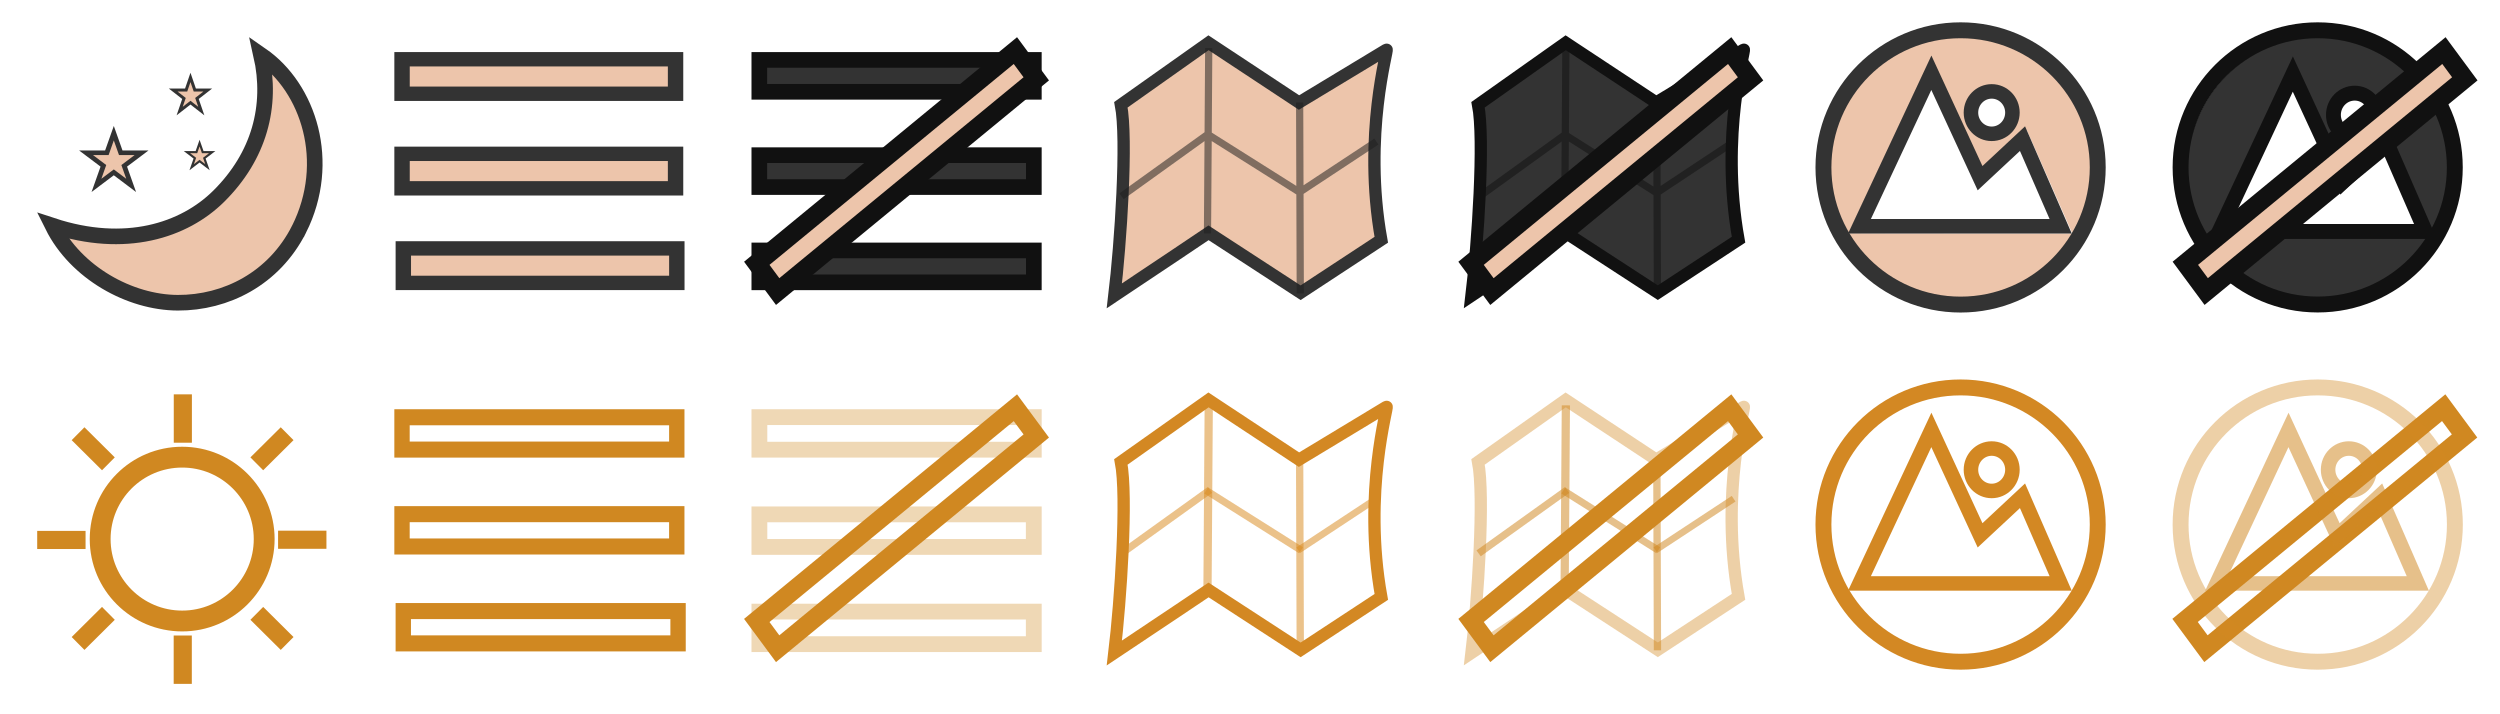 <?xml version="1.0" encoding="UTF-8" standalone="no"?>
<!-- Created with Inkscape (http://www.inkscape.org/) -->

<svg
   width="336"
   height="96"
   viewBox="0 0 336 96"
   version="1.1"
   id="svg1"
   xml:space="preserve"
   inkscape:version="1.4 (86a8ad7, 2024-10-11)"
   sodipodi:docname="Buttons.svg"
   xmlns:inkscape="http://www.inkscape.org/namespaces/inkscape"
   xmlns:sodipodi="http://sodipodi.sourceforge.net/DTD/sodipodi-0.dtd"
   xmlns="http://www.w3.org/2000/svg"
   xmlns:svg="http://www.w3.org/2000/svg"><sodipodi:namedview
     id="namedview1"
     pagecolor="#ffffff"
     bordercolor="#111111"
     borderopacity="1"
     inkscape:showpageshadow="0"
     inkscape:pageopacity="0"
     inkscape:pagecheckerboard="1"
     inkscape:deskcolor="#d1d1d1"
     inkscape:document-units="px"
     inkscape:zoom="15.999999"
     inkscape:cx="281.62501"
     inkscape:cy="21.375001"
     inkscape:window-width="1920"
     inkscape:window-height="1056"
     inkscape:window-x="-8"
     inkscape:window-y="-8"
     inkscape:window-maximized="1"
     inkscape:current-layer="g11-6-8"
     showguides="false" /><defs
     id="defs1"><filter
       id="glow"
       x="-0.348"
       y="-0.348"
       width="1.696"
       height="1.696"><feGaussianBlur
         stdDeviation="1.606"
         result="coloredBlur"
         id="feGaussianBlur1" /><feMerge
         id="feMerge2"><feMergeNode
           in="coloredBlur"
           id="feMergeNode1" /><feMergeNode
           in="SourceGraphic"
           id="feMergeNode2" /></feMerge></filter><filter
       id="glow-2"
       x="-0.345"
       y="-0.345"
       width="1.69"
       height="1.69"><feGaussianBlur
         stdDeviation="1.988"
         result="coloredBlur"
         id="feGaussianBlur1-7" /><feMerge
         id="feMerge2-6"><feMergeNode
           in="coloredBlur"
           id="feMergeNode1-1" /><feMergeNode
           in="SourceGraphic"
           id="feMergeNode2-4" /></feMerge></filter><filter
       id="glow-9"
       x="-0.042"
       y="-0.042"
       width="1.084"
       height="1.084"><feGaussianBlur
         stdDeviation="0.141"
         result="coloredBlur"
         id="feGaussianBlur1-5" /><feMerge
         id="feMerge2-4"><feMergeNode
           in="coloredBlur"
           id="feMergeNode1-3" /><feMergeNode
           in="SourceGraphic"
           id="feMergeNode2-1" /></feMerge></filter><clipPath
       clipPathUnits="userSpaceOnUse"
       id="clipPath8"><path
         id="path8"
         style="fill:#ff0000;fill-opacity:1;fill-rule:nonzero;stroke:none;stroke-width:0.615"
         d="m -392.615,-388.923 v 800 h 800 v -800 z m 195.133,379.662 c 0.988,0.019 1.946,0.085 2.863,0.206 3.534,0.463 4.266,1.135 7.071,2.661 2.33,1.693 3.25,2.185 5.238,4.413 3.828,4.292 5.854,9.743 7.595,15.127 3.421,12.587 4.771,25.525 5.857,38.5 1.588,17.263 3.452,34.532 3.394,51.893 -0.108,2.933 -0.132,5.87 -0.323,8.799 -0.877,13.437 -3.734,26.654 -6.012,39.893 -1.607,8.281 -3.106,16.608 -5.306,24.76 -1.169,4.329 -2.25,8.192 -4.438,12.118 -0.785,1.408 -1.865,2.63 -2.797,3.945 -1.073,1.002 -2.04,2.13 -3.218,3.007 -5.157,3.844 -11.608,4.136 -17.779,4.305 -11.665,0.388 -23.333,0.14 -35.002,0.047 -14.984,-0.163 -29.968,-0.369 -44.946,-0.85 -9.774,-0.289 -19.551,-0.386 -29.321,-0.766 -7.865,-0.439 -15.769,-0.992 -23.448,-2.858 -7.935,-2.38 -15.263,-5.904 -19.596,-13.359 -0.641,-1.332 -1.388,-2.618 -1.923,-3.995 -3.514,-9.039 -2.915,-19.145 -3.472,-28.624 -0.091,-15.21 0.132,-30.425 0.701,-45.625 0.627,-13.464 1.494,-26.912 2.377,-40.362 0.454,-10.817 0.671,-21.638 0.553,-32.465 V 16.536 c 0,-12.986 13.117,-12.986 13.117,0 v 14.974 c 0.12,11.01 -0.105,22.013 -0.564,33.013 -0.878,13.47 -1.752,26.939 -2.38,40.424 -0.556,14.971 -0.779,29.955 -0.686,44.935 0.65,8.818 -0.506,18.749 3.977,26.767 2.67,3.932 7.183,5.474 11.567,6.698 6.731,1.522 13.635,1.974 20.506,2.355 9.657,0.364 19.32,0.465 28.981,0.751 14.896,0.479 29.799,0.682 44.701,0.844 11.476,0.085 22.95,0.344 34.422,-0.041 3.265,-0.408 7.233,0.302 10.25,-1.431 0.557,-0.32 1.604,-1.681 1.913,-2.05 0.392,-0.658 0.853,-1.28 1.175,-1.975 1.188,-2.56 2.056,-5.86 2.739,-8.49 2.022,-7.783 3.49,-15.683 5.019,-23.573 2.188,-12.829 5.006,-25.631 5.833,-38.653 0.169,-2.665 0.18,-5.338 0.27,-8.007 0.003,-16.804 -1.81,-33.517 -3.347,-50.227 -1.097,-12.189 -2.155,-24.404 -5.444,-36.227 -1.677,-5.172 -3.073,-9.259 -7.715,-12.275 -0.425,-0.2 -0.82,-0.485 -1.275,-0.6 -1.355,-0.341 -7.196,0.682 -7.832,0.778 -2.978,0.448 -9.824,1.748 -12.546,2.254 -17.521,3.687 -35.085,6.981 -52.826,9.412 -14.404,1.896 -28.864,3.369 -43.398,3.469 -7.547,0.009 -15.081,-0.512 -22.596,-1.153 -12.939,-1.103 -11.819,-14.183 1.119,-13.07 7.117,0.612 14.251,1.106 21.398,1.105 13.965,-0.071 27.858,-1.549 41.698,-3.346 17.537,-2.398 34.892,-5.676 52.212,-9.314 6.336,-1.175 14.729,-3.278 21.643,-3.142 z" /></clipPath><clipPath
       clipPathUnits="userSpaceOnUse"
       id="clipPath8-7"><path
         id="path8-7"
         style="fill:#ff0000;fill-opacity:1;fill-rule:nonzero;stroke:none;stroke-width:0.615"
         d="m -392.615,-388.923 v 800 h 800 v -800 z m 195.133,379.662 c 0.988,0.019 1.946,0.085 2.863,0.206 3.534,0.463 4.266,1.135 7.071,2.661 2.33,1.693 3.25,2.185 5.238,4.413 3.828,4.292 5.854,9.743 7.595,15.127 3.421,12.587 4.771,25.525 5.857,38.5 1.588,17.263 3.452,34.532 3.394,51.893 -0.108,2.933 -0.132,5.87 -0.323,8.799 -0.877,13.437 -3.734,26.654 -6.012,39.893 -1.607,8.281 -3.106,16.608 -5.306,24.76 -1.169,4.329 -2.25,8.192 -4.438,12.118 -0.785,1.408 -1.865,2.63 -2.797,3.945 -1.073,1.002 -2.04,2.13 -3.218,3.007 -5.157,3.844 -11.608,4.136 -17.779,4.305 -11.665,0.388 -23.333,0.14 -35.002,0.047 -14.984,-0.163 -29.968,-0.369 -44.946,-0.85 -9.774,-0.289 -19.551,-0.386 -29.321,-0.766 -7.865,-0.439 -15.769,-0.992 -23.448,-2.858 -7.935,-2.38 -15.263,-5.904 -19.596,-13.359 -0.641,-1.332 -1.388,-2.618 -1.923,-3.995 -3.514,-9.039 -2.915,-19.145 -3.472,-28.624 -0.091,-15.21 0.132,-30.425 0.701,-45.625 0.627,-13.464 1.494,-26.912 2.377,-40.362 0.454,-10.817 0.671,-21.638 0.553,-32.465 V 16.536 c 0,-12.986 13.117,-12.986 13.117,0 v 14.974 c 0.12,11.01 -0.105,22.013 -0.564,33.013 -0.878,13.47 -1.752,26.939 -2.38,40.424 -0.556,14.971 -0.779,29.955 -0.686,44.935 0.65,8.818 -0.506,18.749 3.977,26.767 2.67,3.932 7.183,5.474 11.567,6.698 6.731,1.522 13.635,1.974 20.506,2.355 9.657,0.364 19.32,0.465 28.981,0.751 14.896,0.479 29.799,0.682 44.701,0.844 11.476,0.085 22.95,0.344 34.422,-0.041 3.265,-0.408 7.233,0.302 10.25,-1.431 0.557,-0.32 1.604,-1.681 1.913,-2.05 0.392,-0.658 0.853,-1.28 1.175,-1.975 1.188,-2.56 2.056,-5.86 2.739,-8.49 2.022,-7.783 3.49,-15.683 5.019,-23.573 2.188,-12.829 5.006,-25.631 5.833,-38.653 0.169,-2.665 0.18,-5.338 0.27,-8.007 0.003,-16.804 -1.81,-33.517 -3.347,-50.227 -1.097,-12.189 -2.155,-24.404 -5.444,-36.227 -1.677,-5.172 -3.073,-9.259 -7.715,-12.275 -0.425,-0.2 -0.82,-0.485 -1.275,-0.6 -1.355,-0.341 -7.196,0.682 -7.832,0.778 -2.978,0.448 -9.824,1.748 -12.546,2.254 -17.521,3.687 -35.085,6.981 -52.826,9.412 -14.404,1.896 -28.864,3.369 -43.398,3.469 -7.547,0.009 -15.081,-0.512 -22.596,-1.153 -12.939,-1.103 -11.819,-14.183 1.119,-13.07 7.117,0.612 14.251,1.106 21.398,1.105 13.965,-0.071 27.858,-1.549 41.698,-3.346 17.537,-2.398 34.892,-5.676 52.212,-9.314 6.336,-1.175 14.729,-3.278 21.643,-3.142 z" /></clipPath><clipPath
       clipPathUnits="userSpaceOnUse"
       id="clipPath8-6"><path
         id="path8-1"
         style="fill:#ff0000;fill-opacity:1;fill-rule:nonzero;stroke:none;stroke-width:0.615"
         d="m -392.615,-388.923 v 800 h 800 v -800 z m 195.133,379.662 c 0.988,0.019 1.946,0.085 2.863,0.206 3.534,0.463 4.266,1.135 7.071,2.661 2.33,1.693 3.25,2.185 5.238,4.413 3.828,4.292 5.854,9.743 7.595,15.127 3.421,12.587 4.771,25.525 5.857,38.5 1.588,17.263 3.452,34.532 3.394,51.893 -0.108,2.933 -0.132,5.87 -0.323,8.799 -0.877,13.437 -3.734,26.654 -6.012,39.893 -1.607,8.281 -3.106,16.608 -5.306,24.76 -1.169,4.329 -2.25,8.192 -4.438,12.118 -0.785,1.408 -1.865,2.63 -2.797,3.945 -1.073,1.002 -2.04,2.13 -3.218,3.007 -5.157,3.844 -11.608,4.136 -17.779,4.305 -11.665,0.388 -23.333,0.14 -35.002,0.047 -14.984,-0.163 -29.968,-0.369 -44.946,-0.85 -9.774,-0.289 -19.551,-0.386 -29.321,-0.766 -7.865,-0.439 -15.769,-0.992 -23.448,-2.858 -7.935,-2.38 -15.263,-5.904 -19.596,-13.359 -0.641,-1.332 -1.388,-2.618 -1.923,-3.995 -3.514,-9.039 -2.915,-19.145 -3.472,-28.624 -0.091,-15.21 0.132,-30.425 0.701,-45.625 0.627,-13.464 1.494,-26.912 2.377,-40.362 0.454,-10.817 0.671,-21.638 0.553,-32.465 V 16.536 c 0,-12.986 13.117,-12.986 13.117,0 v 14.974 c 0.12,11.01 -0.105,22.013 -0.564,33.013 -0.878,13.47 -1.752,26.939 -2.38,40.424 -0.556,14.971 -0.779,29.955 -0.686,44.935 0.65,8.818 -0.506,18.749 3.977,26.767 2.67,3.932 7.183,5.474 11.567,6.698 6.731,1.522 13.635,1.974 20.506,2.355 9.657,0.364 19.32,0.465 28.981,0.751 14.896,0.479 29.799,0.682 44.701,0.844 11.476,0.085 22.95,0.344 34.422,-0.041 3.265,-0.408 7.233,0.302 10.25,-1.431 0.557,-0.32 1.604,-1.681 1.913,-2.05 0.392,-0.658 0.853,-1.28 1.175,-1.975 1.188,-2.56 2.056,-5.86 2.739,-8.49 2.022,-7.783 3.49,-15.683 5.019,-23.573 2.188,-12.829 5.006,-25.631 5.833,-38.653 0.169,-2.665 0.18,-5.338 0.27,-8.007 0.003,-16.804 -1.81,-33.517 -3.347,-50.227 -1.097,-12.189 -2.155,-24.404 -5.444,-36.227 -1.677,-5.172 -3.073,-9.259 -7.715,-12.275 -0.425,-0.2 -0.82,-0.485 -1.275,-0.6 -1.355,-0.341 -7.196,0.682 -7.832,0.778 -2.978,0.448 -9.824,1.748 -12.546,2.254 -17.521,3.687 -35.085,6.981 -52.826,9.412 -14.404,1.896 -28.864,3.369 -43.398,3.469 -7.547,0.009 -15.081,-0.512 -22.596,-1.153 -12.939,-1.103 -11.819,-14.183 1.119,-13.07 7.117,0.612 14.251,1.106 21.398,1.105 13.965,-0.071 27.858,-1.549 41.698,-3.346 17.537,-2.398 34.892,-5.676 52.212,-9.314 6.336,-1.175 14.729,-3.278 21.643,-3.142 z" /></clipPath><clipPath
       clipPathUnits="userSpaceOnUse"
       id="clipPath8-8"><path
         id="path8-4"
         style="fill:#ff0000;fill-opacity:1;fill-rule:nonzero;stroke:none;stroke-width:0.615"
         d="m -392.615,-388.923 v 800 h 800 v -800 z m 195.133,379.662 c 0.988,0.019 1.946,0.085 2.863,0.206 3.534,0.463 4.266,1.135 7.071,2.661 2.33,1.693 3.25,2.185 5.238,4.413 3.828,4.292 5.854,9.743 7.595,15.127 3.421,12.587 4.771,25.525 5.857,38.5 1.588,17.263 3.452,34.532 3.394,51.893 -0.108,2.933 -0.132,5.87 -0.323,8.799 -0.877,13.437 -3.734,26.654 -6.012,39.893 -1.607,8.281 -3.106,16.608 -5.306,24.76 -1.169,4.329 -2.25,8.192 -4.438,12.118 -0.785,1.408 -1.865,2.63 -2.797,3.945 -1.073,1.002 -2.04,2.13 -3.218,3.007 -5.157,3.844 -11.608,4.136 -17.779,4.305 -11.665,0.388 -23.333,0.14 -35.002,0.047 -14.984,-0.163 -29.968,-0.369 -44.946,-0.85 -9.774,-0.289 -19.551,-0.386 -29.321,-0.766 -7.865,-0.439 -15.769,-0.992 -23.448,-2.858 -7.935,-2.38 -15.263,-5.904 -19.596,-13.359 -0.641,-1.332 -1.388,-2.618 -1.923,-3.995 -3.514,-9.039 -2.915,-19.145 -3.472,-28.624 -0.091,-15.21 0.132,-30.425 0.701,-45.625 0.627,-13.464 1.494,-26.912 2.377,-40.362 0.454,-10.817 0.671,-21.638 0.553,-32.465 V 16.536 c 0,-12.986 13.117,-12.986 13.117,0 v 14.974 c 0.12,11.01 -0.105,22.013 -0.564,33.013 -0.878,13.47 -1.752,26.939 -2.38,40.424 -0.556,14.971 -0.779,29.955 -0.686,44.935 0.65,8.818 -0.506,18.749 3.977,26.767 2.67,3.932 7.183,5.474 11.567,6.698 6.731,1.522 13.635,1.974 20.506,2.355 9.657,0.364 19.32,0.465 28.981,0.751 14.896,0.479 29.799,0.682 44.701,0.844 11.476,0.085 22.95,0.344 34.422,-0.041 3.265,-0.408 7.233,0.302 10.25,-1.431 0.557,-0.32 1.604,-1.681 1.913,-2.05 0.392,-0.658 0.853,-1.28 1.175,-1.975 1.188,-2.56 2.056,-5.86 2.739,-8.49 2.022,-7.783 3.49,-15.683 5.019,-23.573 2.188,-12.829 5.006,-25.631 5.833,-38.653 0.169,-2.665 0.18,-5.338 0.27,-8.007 0.003,-16.804 -1.81,-33.517 -3.347,-50.227 -1.097,-12.189 -2.155,-24.404 -5.444,-36.227 -1.677,-5.172 -3.073,-9.259 -7.715,-12.275 -0.425,-0.2 -0.82,-0.485 -1.275,-0.6 -1.355,-0.341 -7.196,0.682 -7.832,0.778 -2.978,0.448 -9.824,1.748 -12.546,2.254 -17.521,3.687 -35.085,6.981 -52.826,9.412 -14.404,1.896 -28.864,3.369 -43.398,3.469 -7.547,0.009 -15.081,-0.512 -22.596,-1.153 -12.939,-1.103 -11.819,-14.183 1.119,-13.07 7.117,0.612 14.251,1.106 21.398,1.105 13.965,-0.071 27.858,-1.549 41.698,-3.346 17.537,-2.398 34.892,-5.676 52.212,-9.314 6.336,-1.175 14.729,-3.278 21.643,-3.142 z" /></clipPath></defs><g
     inkscape:label="Слой 1"
     inkscape:groupmode="layer"
     id="layer1"><g
       id="g1"
       transform="matrix(1.625,0,0,1.625,4.429,2.984)"><path
         d="M 22.011,17.119 C 24.785,11.568 22.814,5.438 18.872,2.713 c 0.955,4.23 -0.169,8.37 -3.503,11.676 -2.88,2.856 -7.754,4.418 -13.753,2.44 1.931,3.89 6.402,6.36 10.365,6.374 3.963,0.014 7.954,-1.98 10.029,-6.084 z"
         fill="#edc5ab"
         stroke-width="1.291"
         stroke="#333"
         id="path1"
         style="fill:#edc5ab;fill-opacity:1;stroke:#333333;stroke-opacity:1;stroke-width:1.291;stroke-dasharray:none"
         sodipodi:nodetypes="ccscsc" /><polygon
         points="3.5,6 1,4 4,4 5,1 6,4 9,4 6.5,6 7.5,9 5,7 2.5,9 "
         fill="#edc5ab"
         stroke-width="0.7"
         stroke="#333333"
         transform="matrix(0.574,0,0,0.54,3.817,8.638)"
         id="polygon1" /><polygon
         points="4,4 5,1 6,4 9,4 6.5,6 7.5,9 5,7 2.5,9 3.5,6 1,4 "
         fill="#edc5ab"
         stroke-width="0.7"
         stroke="#333333"
         transform="matrix(0.358,0,0,0.348,11.238,4.218)"
         id="polygon1-5" /><polygon
         points="3.5,6 1,4 4,4 5,1 6,4 9,4 6.5,6 7.5,9 5,7 2.5,9 "
         fill="#edc5ab"
         stroke-width="0.7"
         stroke="#333333"
         transform="matrix(0.261,0,0,0.249,12.476,9.751)"
         id="polygon3"
         style="display:inline" /></g><g
       id="g2"
       transform="matrix(1.625,0,0,1.625,4.967,52.953)"><circle
         cx="12"
         cy="11.988"
         stroke="#d08821"
         stroke-width="1.5"
         fill="none"
         filter="url(#glow)"
         id="circle2"
         r="6.769"
         style="stroke-width:1.721;stroke-dasharray:none;filter:url(#glow)"
         transform="matrix(1.002,0,0,1.001,-0.013,-5.6430741e-4)" /><line
         x1="12.065"
         y1="0.029"
         x2="12.065"
         y2="4.029"
         stroke="#d08821"
         stroke-width="1.5"
         id="line2" /><line
         x1="12.058"
         y1="19.975"
         x2="12.058"
         y2="23.975"
         stroke="#d08821"
         stroke-width="1.5"
         id="line3" /><line
         x1="0.02"
         y1="12.072"
         x2="4.02"
         y2="12.072"
         stroke="#d08821"
         stroke-width="1.5"
         id="line4" /><line
         x1="19.942"
         y1="12.054"
         x2="23.942"
         y2="12.054"
         stroke="#d08821"
         stroke-width="1.5"
         id="line5" /><line
         x1="3.399"
         y1="3.285"
         x2="5.908"
         y2="5.775"
         stroke="#d08821"
         stroke-width="1.5"
         id="line6" /><line
         x1="18.182"
         y1="18.143"
         x2="20.691"
         y2="20.633"
         stroke="#d08821"
         stroke-width="1.5"
         id="line7" /><line
         x1="3.399"
         y1="20.633"
         x2="5.908"
         y2="18.143"
         stroke="#d08821"
         stroke-width="1.5"
         id="line8" /><line
         x1="18.182"
         y1="5.775"
         x2="20.691"
         y2="3.285"
         stroke="#d08821"
         stroke-width="1.5"
         id="line9" /></g><g
       id="g3"
       transform="matrix(1.841,0,0,1.924,50.216,48.107)"
       style="stroke-width:1.063;stroke-dasharray:none"><rect
         x="2.165"
         y="17.682"
         width="20.06"
         height="2.258"
         fill="#edc5ab"
         stroke="#111111"
         stroke-width="1"
         id="rect3"
         style="fill:none;stroke:#d08821;stroke-width:1.121;stroke-dasharray:none;stroke-opacity:1" /><rect
         x="2.072"
         y="4.144"
         width="20.06"
         height="2.258"
         fill="#edc5ab"
         stroke="#111111"
         stroke-width="1"
         id="rect1-2"
         style="fill:none;fill-opacity:1;stroke:#d08821;stroke-width:1.121;stroke-linejoin:miter;stroke-dasharray:none;stroke-opacity:1;paint-order:markers stroke fill" /><rect
         x="2.072"
         y="10.913"
         width="20.059"
         height="2.258"
         fill="#edc5ab"
         stroke="#111111"
         stroke-width="0.998"
         id="rect2"
         style="fill:none;fill-opacity:1;stroke:#d08821;stroke-width:1.121;stroke-dasharray:none;stroke-opacity:1" /></g><g
       id="g4"
       transform="matrix(2.004,0,0,1.996,144.276,46.962)"><g
         id="g30"
         style="display:inline;stroke:#d98d23;stroke-opacity:0.529"><path
           style="opacity:1;fill:none;fill-opacity:1;stroke:#d98d23;stroke-width:0.552;stroke-linejoin:miter;stroke-dasharray:none;stroke-opacity:0.529;paint-order:normal"
           d="M 9.071,3.752 8.987,16.237"
           id="path30"
           sodipodi:nodetypes="cc" /><path
           style="fill:none;fill-opacity:1;stroke:#d98d23;stroke-width:0.491;stroke-linejoin:miter;stroke-dasharray:none;stroke-opacity:0.529;paint-order:normal"
           d="m 15.168,7.425 0.042,12.853"
           id="path30-0"
           sodipodi:nodetypes="cc" /><path
           style="display:inline;fill:none;fill-opacity:1;stroke:#d98d23;stroke-width:0.491;stroke-linejoin:miter;stroke-dasharray:none;stroke-opacity:0.529;paint-order:normal"
           d="M 9.153,9.459 3.222,13.737"
           id="path30-0-0"
           sodipodi:nodetypes="cc" /><path
           style="display:inline;fill:none;fill-opacity:1;stroke:#d98d23;stroke-width:0.455;stroke-linejoin:miter;stroke-dasharray:none;stroke-opacity:0.529;paint-order:normal"
           d="m 20.314,10.051 -5.241,3.47"
           id="path30-0-0-1"
           sodipodi:nodetypes="cc" /><path
           style="display:inline;fill:none;fill-opacity:1;stroke:#d98d23;stroke-width:0.484;stroke-linejoin:miter;stroke-dasharray:none;stroke-opacity:0.529;paint-order:normal"
           d="M 15.264,13.527 8.897,9.496"
           id="path30-0-0-6"
           sodipodi:nodetypes="cc" /></g><path
         d="m 9.056,3.399 -5.875,4.174 C 3.633,9.891 3.165,16.901 2.742,20.44 5.395,18.671 9.059,16.196 9.059,16.196 l 6.174,4.035 5.411,-3.567 C 19.372,9.55 21.152,3.754 20.995,3.862 l -5.871,3.561 z"
         style="display:inline;opacity:1;fill:none;stroke:#d38823;stroke-width:0.825;stroke-dasharray:none;stroke-opacity:1"
         id="path27"
         sodipodi:nodetypes="ccccccccc" /></g><g
       id="g5"
       transform="matrix(1.625,0,0,1.625,197.02,50.813)"><g
         id="g30-8"
         style="display:inline;stroke:#d18822;stroke-opacity:0.529"
         transform="matrix(1.234,0,0,1.226,-2.927,-2.344)"><path
           style="opacity:1;fill:none;fill-opacity:1;stroke:#d18822;stroke-width:0.552;stroke-linejoin:miter;stroke-dasharray:none;stroke-opacity:0.529;paint-order:normal"
           d="M 9.071,3.752 8.987,16.237"
           id="path30-6"
           sodipodi:nodetypes="cc" /><path
           style="fill:none;fill-opacity:1;stroke:#d18822;stroke-width:0.491;stroke-linejoin:miter;stroke-dasharray:none;stroke-opacity:0.529;paint-order:normal"
           d="m 15.168,7.425 0.042,12.853"
           id="path30-0-5"
           sodipodi:nodetypes="cc" /><path
           style="display:inline;fill:none;fill-opacity:1;stroke:#d18822;stroke-width:0.491;stroke-linejoin:miter;stroke-dasharray:none;stroke-opacity:0.529;paint-order:normal"
           d="M 9.153,9.459 3.222,13.737"
           id="path30-0-0-0"
           sodipodi:nodetypes="cc" /><path
           style="display:inline;fill:none;fill-opacity:1;stroke:#d18822;stroke-width:0.455;stroke-linejoin:miter;stroke-dasharray:none;stroke-opacity:0.529;paint-order:normal"
           d="m 20.314,10.051 -5.241,3.47"
           id="path30-0-0-1-2"
           sodipodi:nodetypes="cc" /><path
           style="display:inline;fill:none;fill-opacity:1;stroke:#d18822;stroke-width:0.484;stroke-linejoin:miter;stroke-dasharray:none;stroke-opacity:0.529;paint-order:normal"
           d="M 15.264,13.527 8.897,9.496"
           id="path30-0-0-6-8"
           sodipodi:nodetypes="cc" /></g><path
         d="M 8.251,1.805 1.004,6.931 C 1.561,9.777 0.983,18.386 0.461,22.731 3.735,20.558 8.255,17.52 8.255,17.52 l 7.616,4.954 6.675,-4.381 C 20.977,9.358 23.173,2.24 22.979,2.373 l -7.243,4.373 z"
         style="display:inline;opacity:1;fill:none;stroke:#d18822;stroke-width:1.015;stroke-dasharray:none;stroke-opacity:0.396"
         id="path27-0"
         sodipodi:nodetypes="ccccccccc" /><rect
         x="-16.117"
         y="-18.686"
         width="27.707"
         height="2.907"
         fill="#edc5ab"
         stroke="#111111"
         stroke-width="1.429"
         id="rect2-1"
         transform="matrix(-0.772,0.635,-0.594,-0.804,0,0)"
         style="display:inline;fill:none;fill-opacity:1;stroke:#d08821;stroke-width:1.539;stroke-dasharray:none;stroke-opacity:1" /><rect
         x="-63.698"
         y="-56.263"
         width="27.707"
         height="2.907"
         fill="#edc5ab"
         stroke="#111111"
         stroke-width="1.429"
         id="rect2-1-98"
         transform="matrix(-0.772,0.635,-0.594,-0.804,0,0)"
         style="display:inline;fill:none;fill-opacity:1;stroke:#d08821;stroke-width:1.539;stroke-dasharray:none;stroke-opacity:1" /></g><g
       id="g6"
       transform="matrix(1.625,0,0,1.625,100.933,53.084)"><rect
         x="0.695"
         y="1.833"
         width="22.693"
         height="2.693"
         fill="#edc5ab"
         stroke="#111111"
         stroke-width="1.167"
         id="rect1-4"
         style="fill:none;fill-opacity:1;stroke:#d08821;stroke-width:1.307;stroke-dasharray:none;stroke-opacity:0.33" /><rect
         x="0.695"
         y="9.875"
         width="22.693"
         height="2.693"
         fill="#edc5ab"
         stroke="#111111"
         stroke-width="1.167"
         id="rect2-6"
         style="fill:none;fill-opacity:1;stroke:#d08821;stroke-width:1.307;stroke-dasharray:none;stroke-opacity:0.33" /><rect
         x="0.695"
         y="17.917"
         width="22.693"
         height="2.693"
         fill="#edc5ab"
         stroke="#111111"
         stroke-width="1.167"
         id="rect3-0"
         style="fill:none;fill-opacity:1;stroke:#d08821;stroke-width:1.307;stroke-dasharray:none;stroke-opacity:0.33" /><rect
         x="-16.991"
         y="-17.64"
         width="27.707"
         height="2.907"
         fill="#edc5ab"
         stroke="#111111"
         stroke-width="1.429"
         id="rect2-1-6"
         transform="matrix(-0.772,0.635,-0.594,-0.804,0,0)"
         style="fill:none;fill-opacity:1;stroke:#d08821;stroke-width:1.539;stroke-dasharray:none;stroke-opacity:1" /></g><g
       id="g8"
       transform="matrix(1.625,0,0,1.625,100.934,3.362)"><rect
         x="0.688"
         y="2.886"
         width="22.705"
         height="2.638"
         fill="#edc5ab"
         stroke="#111111"
         stroke-width="1.167"
         id="rect1-29"
         style="fill:#333333;fill-opacity:1;stroke-width:1.294;stroke-dasharray:none" /><rect
         x="0.688"
         y="10.765"
         width="22.705"
         height="2.638"
         fill="#edc5ab"
         stroke="#111111"
         stroke-width="1.167"
         id="rect2-13"
         style="fill:#333333;fill-opacity:1;stroke-width:1.294;stroke-dasharray:none" /><rect
         x="0.688"
         y="18.644"
         width="22.705"
         height="2.638"
         fill="#edc5ab"
         stroke="#111111"
         stroke-width="1.167"
         id="rect3-5"
         style="fill:#333333;fill-opacity:1;stroke-width:1.294;stroke-dasharray:none" /><rect
         x="-16.36"
         y="-18.458"
         width="27.705"
         height="2.907"
         fill="#edc5ab"
         stroke="#111111"
         stroke-width="1.429"
         id="rect2-1-9"
         transform="matrix(-0.772,0.635,-0.594,-0.804,0,0)"
         style="stroke-width:1.539;stroke-dasharray:none" /></g><g
       id="g9"
       transform="matrix(1.625,0,0,1.625,196.688,2.813)"
       style="fill:#edc5ab;fill-opacity:1"><path
         d="M 8.456,1.805 1.209,6.931 C 1.766,9.777 1.188,18.386 0.666,22.731 3.94,20.558 8.459,17.52 8.459,17.52 l 7.617,4.954 6.675,-4.381 C 21.182,9.358 23.378,2.24 23.184,2.373 L 15.941,6.746 Z"
         style="display:inline;opacity:1;fill:#333333;fill-opacity:1;stroke:#111111;stroke-width:1.015;stroke-dasharray:none;stroke-opacity:1"
         id="path27-6"
         sodipodi:nodetypes="ccccccccc" /><g
         id="g30-1"
         style="display:inline;fill:#edc5ab;fill-opacity:1;stroke:#111111;stroke-opacity:0.529"
         transform="matrix(1.233,0,0,1.234,-2.713,-2.391)"><path
           id="path30-0-0-6-5"
           style="display:inline;fill:#edc5ab;fill-opacity:1;stroke:#111111;stroke-width:0.484;stroke-linejoin:miter;stroke-dasharray:none;stroke-opacity:0.529;paint-order:normal"
           d="M 15.264,13.527 8.897,9.496 M 20.314,10.051 15.074,13.521 M 9.153,9.459 3.222,13.737 M 15.168,7.425 15.21,20.277 M 9.071,3.752 8.987,16.237" /></g><rect
         x="-16.281"
         y="-18.817"
         width="27.707"
         height="2.908"
         fill="#edc5ab"
         stroke="#111111"
         stroke-width="1.429"
         id="rect2-1-4"
         transform="matrix(-0.772,0.635,-0.594,-0.804,0,0)"
         style="display:inline;fill:#edc5ab;fill-opacity:1;stroke:#111111;stroke-width:1.539;stroke-dasharray:none;stroke-opacity:1" /></g><g
       id="g7"
       transform="matrix(2.004,0,0,1.996,144.276,-1.038)"
       inkscape:transform-center-x="153.8099"
       inkscape:transform-center-y="74.92352"
       style="fill:#edc5ab;fill-opacity:1"><path
         d="m 9.056,3.399 -5.875,4.174 c 0.452,2.317 -0.017,9.328 -0.44,12.867 2.654,-1.769 6.317,-4.244 6.317,-4.244 l 6.174,4.035 5.411,-3.567 C 19.372,9.55 21.152,3.754 20.995,3.862 l -5.871,3.561 z"
         style="display:inline;opacity:1;fill:#edc5ab;fill-opacity:1;stroke:#333333;stroke-width:0.825;stroke-dasharray:none;stroke-opacity:1"
         id="path27-3"
         sodipodi:nodetypes="ccccccccc" /><g
         id="g30-7"
         style="display:inline;stroke:#1f1f1f;stroke-opacity:0.529"><path
           id="path30-0-0-6-88"
           style="display:inline;fill:none;fill-opacity:1;stroke:#1f1f1f;stroke-width:0.484;stroke-linejoin:miter;stroke-dasharray:none;stroke-opacity:0.529;paint-order:normal"
           d="M 15.264,13.527 8.897,9.496 M 20.314,10.051 15.074,13.521 M 9.153,9.459 3.222,13.737 M 15.168,7.425 15.21,20.277 M 9.071,3.752 8.987,16.237" /></g></g><g
       id="g10"
       transform="matrix(1.859,0,0,1.736,50.107,-3.645)"
       style="stroke-width:1.113;stroke-dasharray:none"><rect
         x="2.205"
         y="21.331"
         width="19.774"
         height="2.671"
         fill="#edc5ab"
         stroke="#111111"
         stroke-width="1.149"
         id="rect3-2"
         style="stroke:#333333;stroke-width:1.113;stroke-dasharray:none;stroke-opacity:1" /><rect
         x="2.113"
         y="6.687"
         width="19.774"
         height="2.671"
         fill="#edc5ab"
         stroke="#111111"
         stroke-width="1.149"
         id="rect1-6"
         style="fill:#edc5ab;fill-opacity:1;stroke:#333333;stroke-width:1.113;stroke-dasharray:none;stroke-opacity:1" /><rect
         x="2.113"
         y="14.009"
         width="19.774"
         height="2.671"
         fill="#edc5ab"
         stroke="#111111"
         stroke-width="1.149"
         id="rect2-0"
         style="fill:#edc5ab;fill-opacity:1;stroke:#333333;stroke-width:1.113;stroke-dasharray:none;stroke-opacity:1" /></g><g
       id="g11-6"
       transform="matrix(1.656,0,0,1.656,243.631,3)"
       style="fill:#edc5ab;fill-opacity:1"><path
         style="display:inline;fill:#edc5ab;fill-opacity:1;stroke:none;stroke-width:0.602;stroke-dasharray:none;stroke-opacity:1"
         d="M 11.311,22.465 C 8.589,22.282 5.978,21.036 4.14,19.041 2.577,17.346 1.628,15.283 1.366,13.009 1.295,12.395 1.295,11.256 1.366,10.645 1.867,6.339 4.895,2.775 9.063,1.585 11.346,0.932 13.773,1.046 15.971,1.908 c 3.131,1.227 5.535,3.881 6.425,7.09 0.814,2.936 0.313,6.119 -1.363,8.647 -2.155,3.252 -5.842,5.079 -9.723,4.82 z m 9.725,-5.396 c -0.104,-0.264 -3.654,-8.323 -3.675,-8.344 -0.014,-0.014 -0.812,0.702 -1.773,1.591 -0.961,0.889 -1.756,1.617 -1.768,1.617 -0.012,0 -0.957,-2.011 -2.102,-4.469 C 10.573,5.004 9.627,2.986 9.614,2.979 9.594,2.966 2.923,17.066 2.923,17.122 c 0,0.013 4.082,0.024 9.072,0.024 h 9.072 z M 15.109,9.305 c 0.697,-0.163 1.279,-0.731 1.495,-1.459 0.083,-0.278 0.082,-0.829 -6.06e-4,-1.111 -0.25,-0.85 -0.962,-1.436 -1.825,-1.504 -0.975,-0.077 -1.908,0.607 -2.136,1.563 -0.108,0.455 -0.047,1.01 0.157,1.431 0.249,0.515 0.788,0.95 1.341,1.083 0.253,0.061 0.7,0.059 0.968,-0.003 z"
         id="path12" /><ellipse
         style="display:inline;opacity:1;fill:none;fill-opacity:1;stroke:#333333;stroke-width:1.291;stroke-dasharray:none;stroke-opacity:1"
         id="path1-0-1"
         cx="12"
         cy="11.777"
         rx="11.131"
         ry="11.131" /><path
         style="display:inline;opacity:1;fill:none;fill-opacity:1;stroke:#333333;stroke-width:1.178;stroke-dasharray:none;stroke-opacity:1"
         d="M 17.024,9.439 20.122,16.554 H 3.793 L 9.628,4.095 13.581,12.65 Z"
         id="path2-4"
         sodipodi:nodetypes="cccccc" /><ellipse
         style="display:inline;opacity:1;fill:none;fill-opacity:1;stroke:#333333;stroke-width:1.178;stroke-dasharray:none;stroke-opacity:1"
         id="path3-2"
         cx="-14.524"
         cy="7.327"
         rx="1.683"
         ry="1.721"
         transform="scale(-1,1)" /></g><g
       id="g11-6-1"
       transform="matrix(1.656,0,0,1.656,243.631,51)"
       style="fill:none;fill-opacity:1;stroke:#d38823;stroke-opacity:1"><ellipse
         style="display:inline;opacity:1;fill:none;fill-opacity:1;stroke:#d38823;stroke-width:1.291;stroke-dasharray:none;stroke-opacity:1"
         id="path1-0-1-2"
         cx="12"
         cy="11.777"
         rx="11.131"
         ry="11.131" /><path
         style="display:inline;opacity:1;fill:none;fill-opacity:1;stroke:#d38823;stroke-width:1.178;stroke-dasharray:none;stroke-opacity:1"
         d="M 17.024,9.439 20.122,16.554 H 3.793 L 9.628,4.095 13.581,12.65 Z"
         id="path2-4-3"
         sodipodi:nodetypes="cccccc" /><ellipse
         style="display:inline;opacity:1;fill:none;fill-opacity:1;stroke:#d38823;stroke-width:1.178;stroke-dasharray:none;stroke-opacity:1"
         id="path3-2-3"
         cx="-14.524"
         cy="7.327"
         rx="1.683"
         ry="1.721"
         transform="scale(-1,1)" /></g><g
       id="g11-6-1-7"
       transform="matrix(1.656,0,0,1.656,291.631,51)"
       style="fill:none;fill-opacity:1;stroke:#d18822;stroke-opacity:0.396"><ellipse
         style="display:inline;opacity:1;fill:none;fill-opacity:1;stroke:#d18822;stroke-width:1.291;stroke-dasharray:none;stroke-opacity:0.396"
         id="path1-0-1-2-4"
         cx="12"
         cy="11.777"
         rx="11.131"
         ry="11.131" /><path
         style="display:inline;opacity:1;fill:none;fill-opacity:1;stroke:#d18822;stroke-width:1.178;stroke-dasharray:none;stroke-opacity:0.529"
         d="M 17.024,9.439 20.122,16.554 H 3.793 L 9.628,4.095 13.581,12.65 Z"
         id="path2-4-3-2"
         sodipodi:nodetypes="cccccc" /><ellipse
         style="display:inline;opacity:1;fill:none;fill-opacity:1;stroke:#d18822;stroke-width:1.178;stroke-dasharray:none;stroke-opacity:0.529"
         id="path3-2-3-7"
         cx="-14.524"
         cy="7.327"
         rx="1.683"
         ry="1.721"
         transform="scale(-1,1)" /></g><g
       id="g11-6-8"
       transform="matrix(1.698,0,0,1.698,291.809,4.063)"
       style="display:inline;fill:#edc5ab;fill-opacity:1"><path
         style="display:inline;fill:#333333;fill-opacity:1;stroke:#333333;stroke-width:0.589;stroke-dasharray:none;stroke-opacity:1"
         d="M 11.29,21.596 C 8.638,21.417 6.093,20.193 4.302,18.235 2.779,16.57 1.855,14.544 1.599,12.312 1.53,11.709 1.53,10.591 1.599,9.991 2.087,5.764 5.038,2.264 9.099,1.095 11.324,0.455 13.69,0.567 15.832,1.413 c 3.051,1.205 5.394,3.81 6.261,6.961 0.794,2.883 0.305,6.007 -1.328,8.49 -2.1,3.193 -5.693,4.987 -9.475,4.732 z m 9.477,-5.298 c -0.102,-0.259 -3.561,-8.172 -3.582,-8.193 -0.014,-0.014 -0.791,0.689 -1.727,1.562 -0.936,0.873 -1.711,1.587 -1.723,1.587 -0.011,0 -0.933,-1.975 -2.048,-4.388 C 10.572,4.452 9.649,2.472 9.637,2.464 9.617,2.452 3.116,16.295 3.116,16.351 c 0,0.013 3.978,0.024 8.84,0.024 h 8.84 z M 14.992,8.675 c 0.679,-0.16 1.247,-0.718 1.457,-1.432 0.081,-0.273 0.08,-0.814 -5.88e-4,-1.091 -0.244,-0.834 -0.938,-1.41 -1.778,-1.476 -0.95,-0.075 -1.86,0.596 -2.081,1.534 -0.105,0.447 -0.046,0.992 0.153,1.405 0.243,0.506 0.768,0.933 1.307,1.063 0.246,0.06 0.682,0.058 0.943,-0.003 z"
         id="path12-1" /><path
         style="display:inline;opacity:1;fill:none;fill-opacity:1;stroke:#111111;stroke-width:1.178;stroke-dasharray:none;stroke-opacity:1"
         d="m 17.024,8.814 3.099,7.114 H 3.793 L 9.628,3.469 13.581,12.024 Z"
         id="path2-4-7"
         sodipodi:nodetypes="cccccc" /><ellipse
         style="display:inline;opacity:1;fill:none;fill-opacity:1;stroke:#111111;stroke-width:1.178;stroke-dasharray:none;stroke-opacity:1"
         id="path3-2-6"
         cx="-14.524"
         cy="6.701"
         rx="1.683"
         ry="1.721"
         transform="scale(-1,1)" /><ellipse
         style="display:inline;opacity:1;fill:none;fill-opacity:1;stroke:#111111;stroke-width:1.259;stroke-dasharray:none;stroke-opacity:1"
         id="path1-0-1-5"
         cx="11.595"
         cy="10.857"
         rx="10.853"
         ry="10.853" /><rect
         x="-16.434"
         y="-17.765"
         width="26.512"
         height="2.782"
         fill="#edc5ab"
         stroke="#111111"
         stroke-width="1.429"
         id="rect2-1-4-5"
         transform="matrix(-0.772,0.635,-0.594,-0.804,0,0)"
         style="display:inline;fill:#edc5ab;fill-opacity:1;stroke:#111111;stroke-width:1.473;stroke-dasharray:none;stroke-opacity:1" /></g></g></svg>
